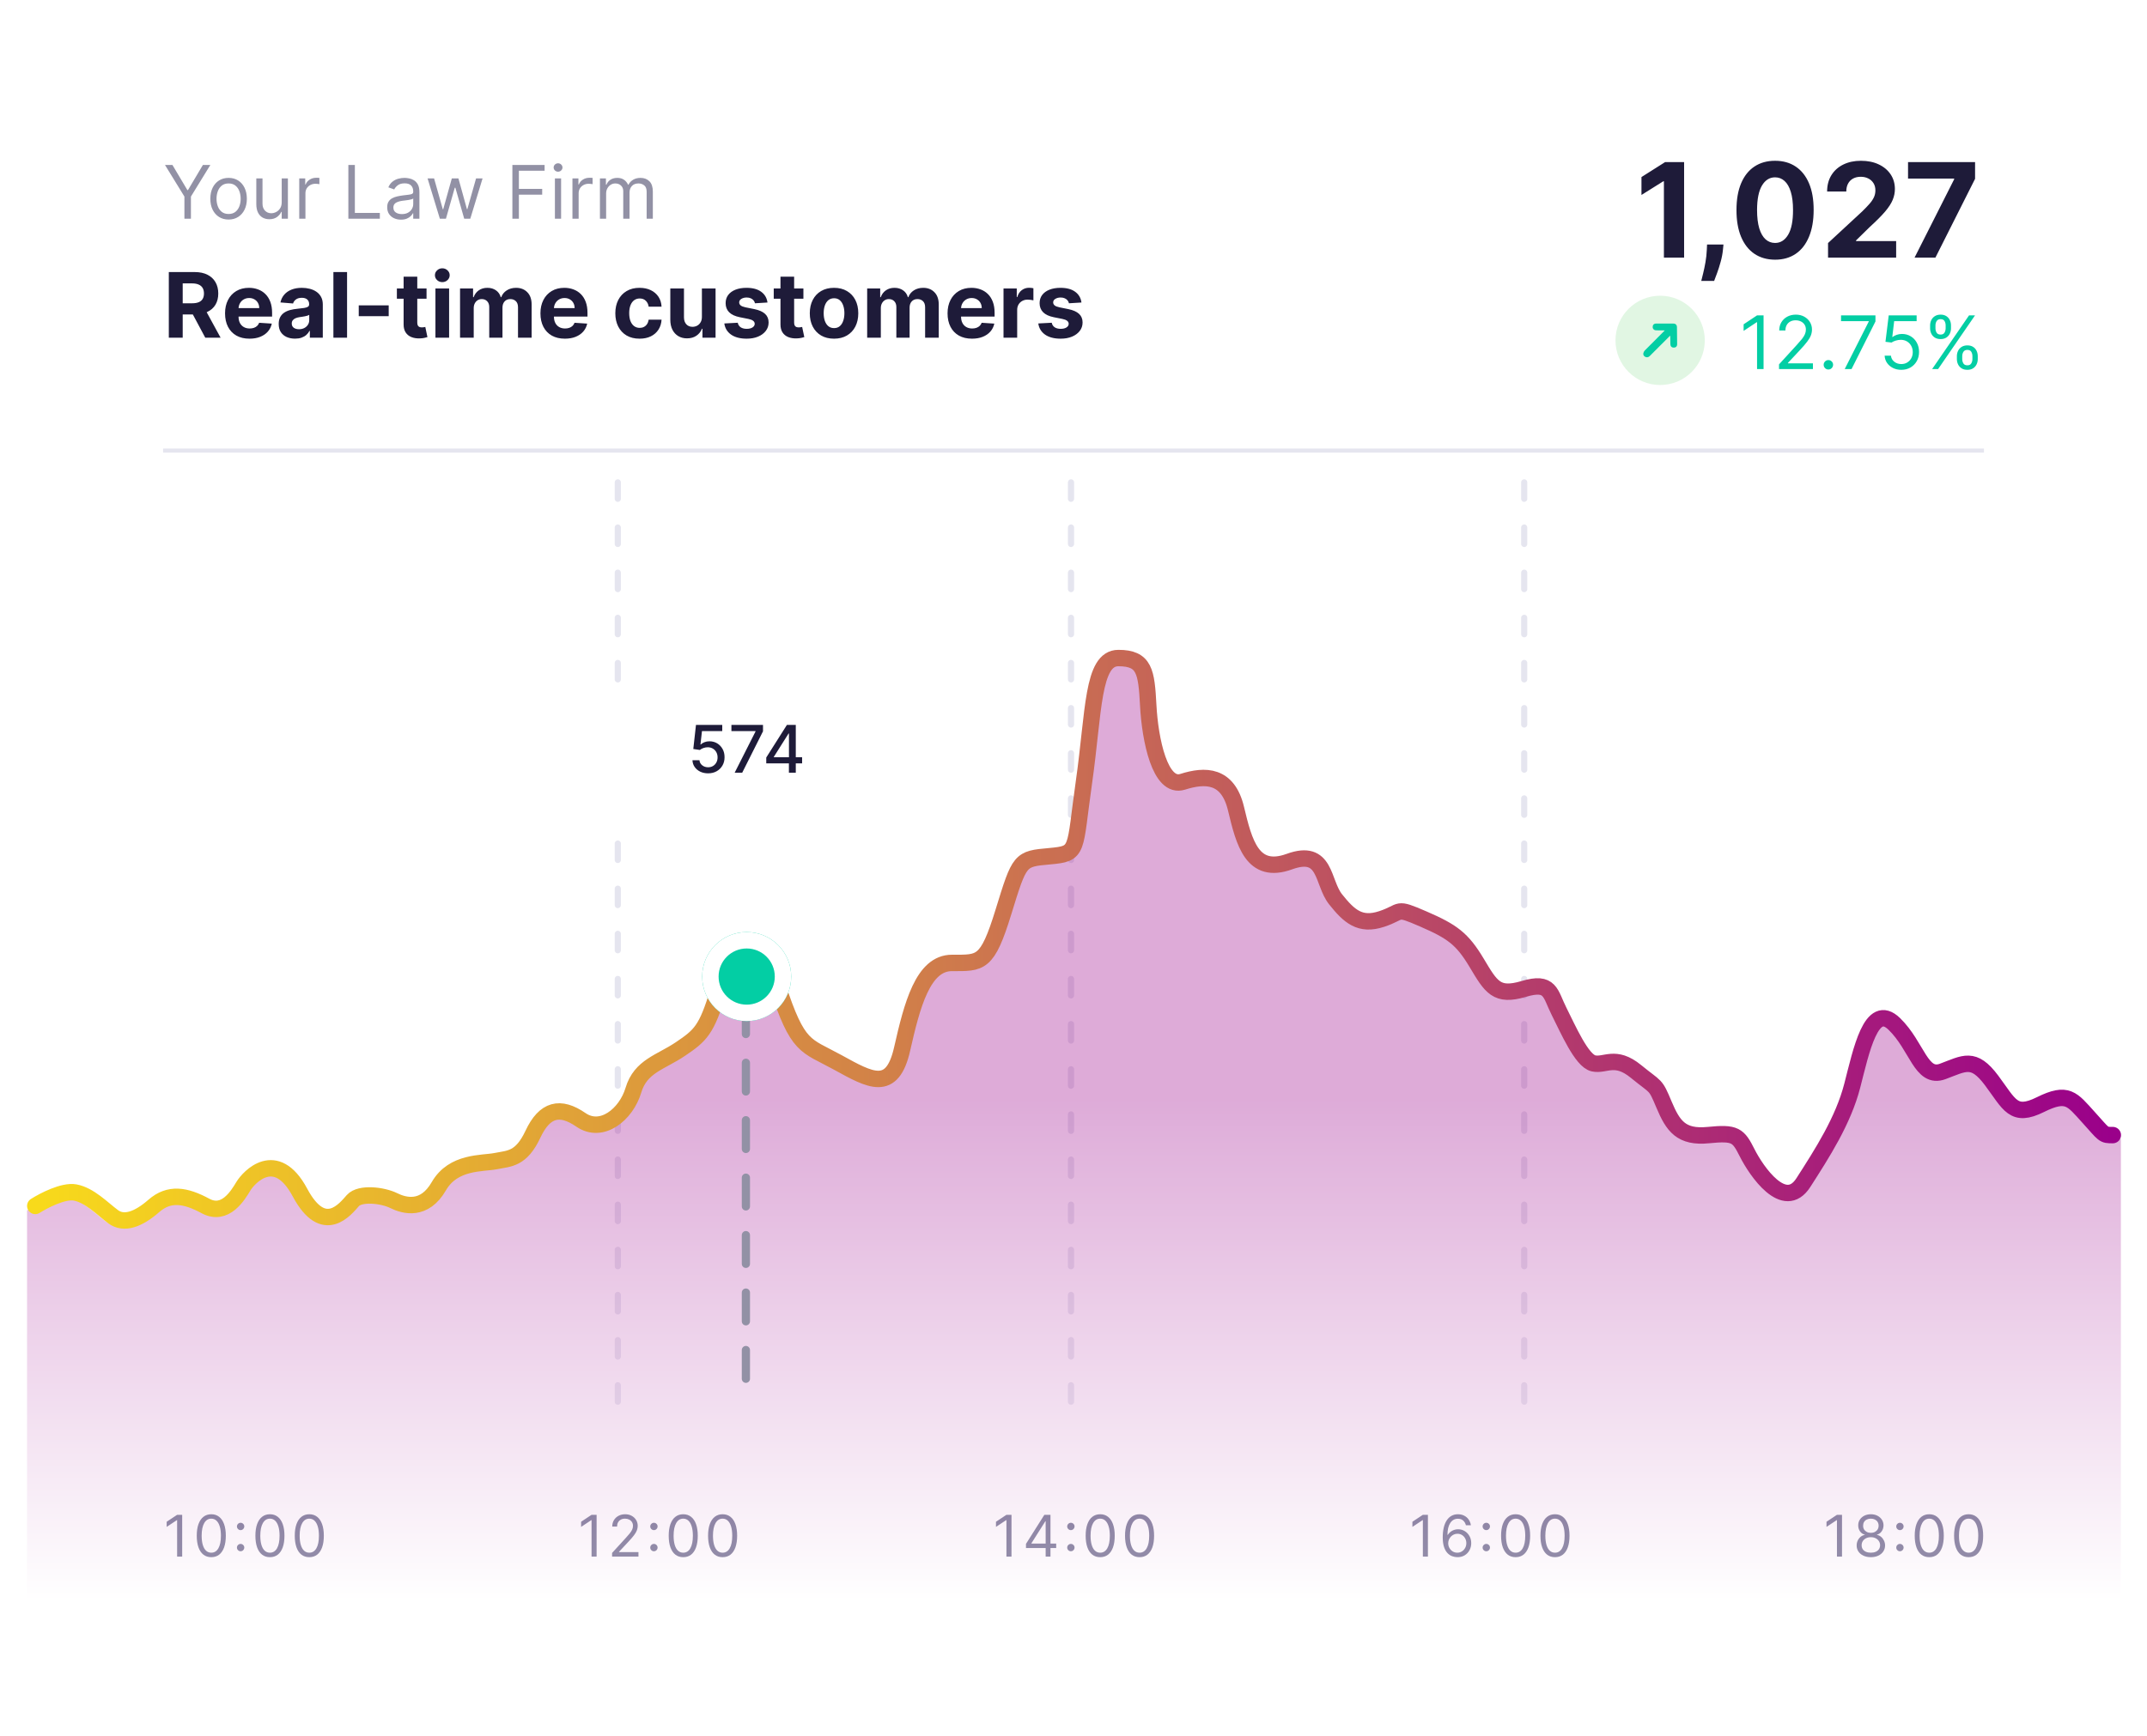 <svg width="523" height="423" viewBox="0 0 523 423" fill="none" xmlns="http://www.w3.org/2000/svg">
<g filter="url(#filter0_d_143_1100)">
<rect x="6.643" y="4.29" width="510" height="410" rx="20" fill="white"/>
</g>
<path d="M44.379 369.108V379.29H43.146V370.401H43.087L40.601 372.051V370.798L43.146 369.108H44.379ZM51.469 379.429C50.719 379.429 50.081 379.225 49.554 378.817C49.028 378.407 48.625 377.812 48.346 377.033C48.068 376.25 47.929 375.306 47.929 374.199C47.929 373.099 48.068 372.159 48.346 371.38C48.628 370.598 49.032 370.001 49.559 369.59C50.09 369.176 50.726 368.969 51.469 368.969C52.211 368.969 52.846 369.176 53.373 369.59C53.903 370.001 54.307 370.598 54.586 371.38C54.867 372.159 55.008 373.099 55.008 374.199C55.008 375.306 54.869 376.25 54.591 377.033C54.312 377.812 53.91 378.407 53.383 378.817C52.856 379.225 52.218 379.429 51.469 379.429ZM51.469 378.335C52.211 378.335 52.788 377.977 53.199 377.261C53.61 376.545 53.815 375.525 53.815 374.199C53.815 373.317 53.721 372.567 53.532 371.947C53.346 371.327 53.078 370.855 52.726 370.53C52.378 370.205 51.959 370.043 51.469 370.043C50.733 370.043 50.158 370.406 49.743 371.131C49.329 371.854 49.122 372.876 49.122 374.199C49.122 375.081 49.215 375.83 49.4 376.446C49.586 377.063 49.853 377.532 50.201 377.853C50.552 378.175 50.975 378.335 51.469 378.335ZM58.613 377.987C58.367 377.987 58.157 377.899 57.981 377.724C57.806 377.548 57.718 377.338 57.718 377.092C57.718 376.847 57.806 376.637 57.981 376.461C58.157 376.285 58.367 376.197 58.613 376.197C58.858 376.197 59.068 376.285 59.244 376.461C59.42 376.637 59.508 376.847 59.508 377.092C59.508 377.255 59.466 377.404 59.383 377.54C59.304 377.676 59.196 377.785 59.06 377.868C58.927 377.947 58.778 377.987 58.613 377.987ZM58.613 372.837C58.367 372.837 58.157 372.749 57.981 372.573C57.806 372.398 57.718 372.187 57.718 371.942C57.718 371.697 57.806 371.486 57.981 371.31C58.157 371.135 58.367 371.047 58.613 371.047C58.858 371.047 59.068 371.135 59.244 371.31C59.42 371.486 59.508 371.697 59.508 371.942C59.508 372.104 59.466 372.253 59.383 372.389C59.304 372.525 59.196 372.634 59.06 372.717C58.927 372.797 58.778 372.837 58.613 372.837ZM65.754 379.429C65.005 379.429 64.367 379.225 63.84 378.817C63.313 378.407 62.91 377.812 62.632 377.033C62.353 376.25 62.214 375.306 62.214 374.199C62.214 373.099 62.353 372.159 62.632 371.38C62.914 370.598 63.318 370.001 63.845 369.59C64.375 369.176 65.012 368.969 65.754 368.969C66.496 368.969 67.131 369.176 67.658 369.59C68.189 370.001 68.593 370.598 68.871 371.38C69.153 372.159 69.294 373.099 69.294 374.199C69.294 375.306 69.155 376.25 68.876 377.033C68.598 377.812 68.195 378.407 67.668 378.817C67.141 379.225 66.503 379.429 65.754 379.429ZM65.754 378.335C66.496 378.335 67.073 377.977 67.484 377.261C67.895 376.545 68.101 375.525 68.101 374.199C68.101 373.317 68.006 372.567 67.817 371.947C67.632 371.327 67.363 370.855 67.012 370.53C66.664 370.205 66.245 370.043 65.754 370.043C65.018 370.043 64.443 370.406 64.029 371.131C63.615 371.854 63.407 372.876 63.407 374.199C63.407 375.081 63.5 375.83 63.686 376.446C63.871 377.063 64.138 377.532 64.486 377.853C64.838 378.175 65.26 378.335 65.754 378.335ZM75.344 379.429C74.595 379.429 73.957 379.225 73.43 378.817C72.903 378.407 72.5 377.812 72.222 377.033C71.944 376.25 71.804 375.306 71.804 374.199C71.804 373.099 71.944 372.159 72.222 371.38C72.504 370.598 72.908 370.001 73.435 369.59C73.965 369.176 74.602 368.969 75.344 368.969C76.087 368.969 76.721 369.176 77.248 369.59C77.778 370.001 78.183 370.598 78.461 371.38C78.743 372.159 78.884 373.099 78.884 374.199C78.884 375.306 78.745 376.25 78.466 377.033C78.188 377.812 77.785 378.407 77.258 378.817C76.731 379.225 76.093 379.429 75.344 379.429ZM75.344 378.335C76.087 378.335 76.663 377.977 77.074 377.261C77.485 376.545 77.691 375.525 77.691 374.199C77.691 373.317 77.596 372.567 77.407 371.947C77.222 371.327 76.953 370.855 76.602 370.53C76.254 370.205 75.835 370.043 75.344 370.043C74.608 370.043 74.033 370.406 73.619 371.131C73.205 371.854 72.998 372.876 72.998 374.199C72.998 375.081 73.09 375.83 73.276 376.446C73.462 377.063 73.728 377.532 74.076 377.853C74.428 378.175 74.85 378.335 75.344 378.335Z" fill="#615E83"/>
<path d="M145.332 369.108V379.29H144.099V370.401H144.04L141.554 372.051V370.798L144.099 369.108H145.332ZM149.101 379.29V378.395L152.461 374.716C152.856 374.285 153.181 373.911 153.436 373.592C153.691 373.271 153.88 372.969 154.003 372.688C154.129 372.402 154.192 372.104 154.192 371.793C154.192 371.435 154.105 371.125 153.933 370.863C153.764 370.601 153.532 370.399 153.237 370.256C152.942 370.114 152.611 370.043 152.243 370.043C151.852 370.043 151.51 370.124 151.219 370.286C150.93 370.445 150.707 370.669 150.547 370.957C150.392 371.246 150.314 371.584 150.314 371.972H149.14C149.14 371.375 149.278 370.851 149.553 370.401C149.828 369.95 150.203 369.599 150.677 369.347C151.154 369.095 151.689 368.969 152.283 368.969C152.879 368.969 153.408 369.095 153.868 369.347C154.329 369.599 154.69 369.938 154.952 370.366C155.214 370.793 155.345 371.269 155.345 371.793C155.345 372.167 155.277 372.533 155.141 372.891C155.009 373.246 154.777 373.642 154.445 374.08C154.117 374.514 153.661 375.044 153.078 375.67L150.791 378.116V378.196H155.524V379.29H149.101ZM159.292 377.987C159.047 377.987 158.837 377.899 158.661 377.724C158.485 377.548 158.397 377.338 158.397 377.092C158.397 376.847 158.485 376.637 158.661 376.461C158.837 376.285 159.047 376.197 159.292 376.197C159.538 376.197 159.748 376.285 159.924 376.461C160.099 376.637 160.187 376.847 160.187 377.092C160.187 377.255 160.146 377.404 160.063 377.54C159.983 377.676 159.876 377.785 159.74 377.868C159.607 377.947 159.458 377.987 159.292 377.987ZM159.292 372.837C159.047 372.837 158.837 372.749 158.661 372.573C158.485 372.398 158.397 372.187 158.397 371.942C158.397 371.697 158.485 371.486 158.661 371.31C158.837 371.135 159.047 371.047 159.292 371.047C159.538 371.047 159.748 371.135 159.924 371.31C160.099 371.486 160.187 371.697 160.187 371.942C160.187 372.104 160.146 372.253 160.063 372.389C159.983 372.525 159.876 372.634 159.74 372.717C159.607 372.797 159.458 372.837 159.292 372.837ZM166.434 379.429C165.685 379.429 165.047 379.225 164.52 378.817C163.993 378.407 163.59 377.812 163.312 377.033C163.033 376.25 162.894 375.306 162.894 374.199C162.894 373.099 163.033 372.159 163.312 371.38C163.593 370.598 163.998 370.001 164.525 369.59C165.055 369.176 165.691 368.969 166.434 368.969C167.176 368.969 167.811 369.176 168.338 369.59C168.868 370.001 169.273 370.598 169.551 371.38C169.833 372.159 169.974 373.099 169.974 374.199C169.974 375.306 169.834 376.25 169.556 377.033C169.278 377.812 168.875 378.407 168.348 378.817C167.821 379.225 167.183 379.429 166.434 379.429ZM166.434 378.335C167.176 378.335 167.753 377.977 168.164 377.261C168.575 376.545 168.78 375.525 168.78 374.199C168.78 373.317 168.686 372.567 168.497 371.947C168.311 371.327 168.043 370.855 167.692 370.53C167.344 370.205 166.924 370.043 166.434 370.043C165.698 370.043 165.123 370.406 164.709 371.131C164.294 371.854 164.087 372.876 164.087 374.199C164.087 375.081 164.18 375.83 164.366 376.446C164.551 377.063 164.818 377.532 165.166 377.853C165.517 378.175 165.94 378.335 166.434 378.335ZM176.024 379.429C175.275 379.429 174.637 379.225 174.11 378.817C173.583 378.407 173.18 377.812 172.902 377.033C172.623 376.25 172.484 375.306 172.484 374.199C172.484 373.099 172.623 372.159 172.902 371.38C173.183 370.598 173.588 370.001 174.115 369.59C174.645 369.176 175.281 368.969 176.024 368.969C176.766 368.969 177.401 369.176 177.928 369.59C178.458 370.001 178.863 370.598 179.141 371.38C179.423 372.159 179.564 373.099 179.564 374.199C179.564 375.306 179.424 376.25 179.146 377.033C178.868 377.812 178.465 378.407 177.938 378.817C177.411 379.225 176.773 379.429 176.024 379.429ZM176.024 378.335C176.766 378.335 177.343 377.977 177.754 377.261C178.165 376.545 178.37 375.525 178.37 374.199C178.37 373.317 178.276 372.567 178.087 371.947C177.901 371.327 177.633 370.855 177.282 370.53C176.934 370.205 176.514 370.043 176.024 370.043C175.288 370.043 174.713 370.406 174.299 371.131C173.884 371.854 173.677 372.876 173.677 374.199C173.677 375.081 173.77 375.83 173.956 376.446C174.141 377.063 174.408 377.532 174.756 377.853C175.107 378.175 175.53 378.335 176.024 378.335Z" fill="#615E83"/>
<path d="M246.396 369.108V379.29H245.163V370.401H245.103L242.617 372.051V370.798L245.163 369.108H246.396ZM249.926 377.202V376.188L254.4 369.108H255.136V370.679H254.639L251.258 376.028V376.108H257.283V377.202H249.926ZM254.718 379.29V376.893V376.421V369.108H255.891V379.29H254.718ZM260.862 377.987C260.616 377.987 260.406 377.899 260.23 377.724C260.055 377.548 259.967 377.338 259.967 377.092C259.967 376.847 260.055 376.637 260.23 376.461C260.406 376.285 260.616 376.197 260.862 376.197C261.107 376.197 261.317 376.285 261.493 376.461C261.669 376.637 261.756 376.847 261.756 377.092C261.756 377.255 261.715 377.404 261.632 377.54C261.553 377.676 261.445 377.785 261.309 377.868C261.176 377.947 261.027 377.987 260.862 377.987ZM260.862 372.837C260.616 372.837 260.406 372.749 260.23 372.573C260.055 372.398 259.967 372.187 259.967 371.942C259.967 371.697 260.055 371.486 260.23 371.31C260.406 371.135 260.616 371.047 260.862 371.047C261.107 371.047 261.317 371.135 261.493 371.31C261.669 371.486 261.756 371.697 261.756 371.942C261.756 372.104 261.715 372.253 261.632 372.389C261.553 372.525 261.445 372.634 261.309 372.717C261.176 372.797 261.027 372.837 260.862 372.837ZM268.003 379.429C267.254 379.429 266.616 379.225 266.089 378.817C265.562 378.407 265.159 377.812 264.881 377.033C264.603 376.25 264.463 375.306 264.463 374.199C264.463 373.099 264.603 372.159 264.881 371.38C265.163 370.598 265.567 370.001 266.094 369.59C266.624 369.176 267.261 368.969 268.003 368.969C268.746 368.969 269.38 369.176 269.907 369.59C270.438 370.001 270.842 370.598 271.12 371.38C271.402 372.159 271.543 373.099 271.543 374.199C271.543 375.306 271.404 376.25 271.125 377.033C270.847 377.812 270.444 378.407 269.917 378.817C269.39 379.225 268.752 379.429 268.003 379.429ZM268.003 378.335C268.746 378.335 269.322 377.977 269.733 377.261C270.144 376.545 270.35 375.525 270.35 374.199C270.35 373.317 270.255 372.567 270.066 371.947C269.881 371.327 269.612 370.855 269.261 370.53C268.913 370.205 268.494 370.043 268.003 370.043C267.267 370.043 266.692 370.406 266.278 371.131C265.864 371.854 265.656 372.876 265.656 374.199C265.656 375.081 265.749 375.83 265.935 376.446C266.121 377.063 266.387 377.532 266.735 377.853C267.087 378.175 267.509 378.335 268.003 378.335ZM277.593 379.429C276.844 379.429 276.206 379.225 275.679 378.817C275.152 378.407 274.749 377.812 274.471 377.033C274.193 376.25 274.053 375.306 274.053 374.199C274.053 373.099 274.193 372.159 274.471 371.38C274.753 370.598 275.157 370.001 275.684 369.59C276.214 369.176 276.851 368.969 277.593 368.969C278.336 368.969 278.97 369.176 279.497 369.59C280.028 370.001 280.432 370.598 280.71 371.38C280.992 372.159 281.133 373.099 281.133 374.199C281.133 375.306 280.994 376.25 280.715 377.033C280.437 377.812 280.034 378.407 279.507 378.817C278.98 379.225 278.342 379.429 277.593 379.429ZM277.593 378.335C278.336 378.335 278.912 377.977 279.323 377.261C279.734 376.545 279.94 375.525 279.94 374.199C279.94 373.317 279.845 372.567 279.656 371.947C279.471 371.327 279.202 370.855 278.851 370.53C278.503 370.205 278.084 370.043 277.593 370.043C276.857 370.043 276.282 370.406 275.868 371.131C275.454 371.854 275.246 372.876 275.246 374.199C275.246 375.081 275.339 375.83 275.525 376.446C275.711 377.063 275.977 377.532 276.325 377.853C276.677 378.175 277.099 378.335 277.593 378.335Z" fill="#615E83"/>
<path d="M347.835 369.108V379.29H346.602V370.401H346.543L344.057 372.051V370.798L346.602 369.108H347.835ZM354.984 379.429C354.567 379.422 354.149 379.343 353.731 379.19C353.314 379.038 352.933 378.781 352.588 378.42C352.243 378.055 351.967 377.563 351.758 376.943C351.549 376.32 351.445 375.538 351.445 374.597C351.445 373.695 351.529 372.896 351.698 372.2C351.867 371.501 352.112 370.913 352.434 370.435C352.755 369.955 353.143 369.59 353.597 369.342C354.055 369.093 354.57 368.969 355.143 368.969C355.713 368.969 356.221 369.083 356.665 369.312C357.112 369.537 357.477 369.852 357.758 370.256C358.04 370.661 358.222 371.126 358.305 371.653H357.092C356.98 371.196 356.761 370.817 356.436 370.515C356.111 370.213 355.68 370.063 355.143 370.063C354.355 370.063 353.733 370.406 353.279 371.092C352.828 371.778 352.601 372.741 352.598 373.98H352.677C352.863 373.698 353.084 373.458 353.339 373.259C353.597 373.057 353.882 372.901 354.194 372.792C354.505 372.683 354.835 372.628 355.183 372.628C355.767 372.628 356.3 372.774 356.784 373.065C357.268 373.354 357.656 373.753 357.947 374.264C358.239 374.771 358.385 375.352 358.385 376.009C358.385 376.638 358.244 377.215 357.962 377.739C357.681 378.259 357.284 378.673 356.774 378.982C356.267 379.286 355.67 379.436 354.984 379.429ZM354.984 378.335C355.402 378.335 355.776 378.231 356.108 378.022C356.443 377.813 356.706 377.533 356.898 377.182C357.094 376.831 357.192 376.439 357.192 376.009C357.192 375.588 357.097 375.205 356.908 374.86C356.723 374.512 356.466 374.235 356.138 374.03C355.813 373.824 355.442 373.722 355.024 373.722C354.709 373.722 354.416 373.785 354.144 373.911C353.872 374.033 353.634 374.202 353.428 374.418C353.226 374.633 353.067 374.88 352.951 375.158C352.835 375.433 352.777 375.724 352.777 376.028C352.777 376.433 352.871 376.811 353.06 377.162C353.253 377.513 353.514 377.797 353.846 378.012C354.181 378.228 354.56 378.335 354.984 378.335ZM362.055 377.987C361.81 377.987 361.599 377.899 361.424 377.724C361.248 377.548 361.16 377.338 361.16 377.092C361.16 376.847 361.248 376.637 361.424 376.461C361.599 376.285 361.81 376.197 362.055 376.197C362.3 376.197 362.511 376.285 362.686 376.461C362.862 376.637 362.95 376.847 362.95 377.092C362.95 377.255 362.908 377.404 362.826 377.54C362.746 377.676 362.638 377.785 362.502 377.868C362.37 377.947 362.221 377.987 362.055 377.987ZM362.055 372.837C361.81 372.837 361.599 372.749 361.424 372.573C361.248 372.398 361.16 372.187 361.16 371.942C361.16 371.697 361.248 371.486 361.424 371.31C361.599 371.135 361.81 371.047 362.055 371.047C362.3 371.047 362.511 371.135 362.686 371.31C362.862 371.486 362.95 371.697 362.95 371.942C362.95 372.104 362.908 372.253 362.826 372.389C362.746 372.525 362.638 372.634 362.502 372.717C362.37 372.797 362.221 372.837 362.055 372.837ZM369.196 379.429C368.447 379.429 367.809 379.225 367.282 378.817C366.755 378.407 366.353 377.812 366.074 377.033C365.796 376.25 365.657 375.306 365.657 374.199C365.657 373.099 365.796 372.159 366.074 371.38C366.356 370.598 366.76 370.001 367.287 369.59C367.818 369.176 368.454 368.969 369.196 368.969C369.939 368.969 370.574 369.176 371.101 369.59C371.631 370.001 372.035 370.598 372.314 371.38C372.595 372.159 372.736 373.099 372.736 374.199C372.736 375.306 372.597 376.25 372.319 377.033C372.04 377.812 371.637 378.407 371.111 378.817C370.584 379.225 369.945 379.429 369.196 379.429ZM369.196 378.335C369.939 378.335 370.516 377.977 370.927 377.261C371.338 376.545 371.543 375.525 371.543 374.199C371.543 373.317 371.449 372.567 371.26 371.947C371.074 371.327 370.806 370.855 370.454 370.53C370.106 370.205 369.687 370.043 369.196 370.043C368.461 370.043 367.886 370.406 367.471 371.131C367.057 371.854 366.85 372.876 366.85 374.199C366.85 375.081 366.943 375.83 367.128 376.446C367.314 377.063 367.581 377.532 367.929 377.853C368.28 378.175 368.703 378.335 369.196 378.335ZM378.786 379.429C378.037 379.429 377.399 379.225 376.872 378.817C376.345 378.407 375.943 377.812 375.664 377.033C375.386 376.25 375.247 375.306 375.247 374.199C375.247 373.099 375.386 372.159 375.664 371.38C375.946 370.598 376.35 370.001 376.877 369.59C377.408 369.176 378.044 368.969 378.786 368.969C379.529 368.969 380.164 369.176 380.691 369.59C381.221 370.001 381.625 370.598 381.904 371.38C382.185 372.159 382.326 373.099 382.326 374.199C382.326 375.306 382.187 376.25 381.909 377.033C381.63 377.812 381.227 378.407 380.701 378.817C380.174 379.225 379.535 379.429 378.786 379.429ZM378.786 378.335C379.529 378.335 380.106 377.977 380.517 377.261C380.928 376.545 381.133 375.525 381.133 374.199C381.133 373.317 381.039 372.567 380.85 371.947C380.664 371.327 380.396 370.855 380.044 370.53C379.696 370.205 379.277 370.043 378.786 370.043C378.051 370.043 377.476 370.406 377.061 371.131C376.647 371.854 376.44 372.876 376.44 374.199C376.44 375.081 376.533 375.83 376.718 376.446C376.904 377.063 377.171 377.532 377.519 377.853C377.87 378.175 378.293 378.335 378.786 378.335Z" fill="#615E83"/>
<path d="M448.706 369.108V379.29H447.473V370.401H447.414L444.928 372.051V370.798L447.473 369.108H448.706ZM455.736 379.429C455.053 379.429 454.45 379.308 453.926 379.066C453.406 378.821 453 378.484 452.708 378.057C452.417 377.626 452.273 377.135 452.276 376.585C452.273 376.154 452.357 375.757 452.529 375.392C452.702 375.024 452.937 374.718 453.235 374.472C453.537 374.224 453.873 374.066 454.245 374V373.94C453.757 373.814 453.37 373.541 453.081 373.12C452.793 372.696 452.65 372.214 452.654 371.673C452.65 371.156 452.781 370.694 453.046 370.286C453.312 369.879 453.676 369.557 454.14 369.322C454.608 369.086 455.139 368.969 455.736 368.969C456.326 368.969 456.853 369.086 457.317 369.322C457.781 369.557 458.146 369.879 458.411 370.286C458.679 370.694 458.815 371.156 458.818 371.673C458.815 372.214 458.668 372.696 458.376 373.12C458.088 373.541 457.705 373.814 457.228 373.94V374C457.595 374.066 457.927 374.224 458.222 374.472C458.517 374.718 458.752 375.024 458.928 375.392C459.104 375.757 459.193 376.154 459.196 376.585C459.193 377.135 459.044 377.626 458.749 378.057C458.457 378.484 458.051 378.821 457.531 379.066C457.014 379.308 456.416 379.429 455.736 379.429ZM455.736 378.335C456.197 378.335 456.595 378.261 456.929 378.112C457.264 377.962 457.523 377.752 457.705 377.48C457.887 377.208 457.98 376.89 457.983 376.526C457.98 376.141 457.88 375.801 457.685 375.506C457.489 375.211 457.223 374.979 456.885 374.81C456.55 374.641 456.167 374.557 455.736 374.557C455.302 374.557 454.914 374.641 454.573 374.81C454.235 374.979 453.968 375.211 453.772 375.506C453.58 375.801 453.486 376.141 453.489 376.526C453.486 376.89 453.573 377.208 453.752 377.48C453.935 377.752 454.195 377.962 454.533 378.112C454.871 378.261 455.272 378.335 455.736 378.335ZM455.736 373.503C456.101 373.503 456.424 373.43 456.706 373.284C456.991 373.138 457.214 372.934 457.377 372.673C457.539 372.411 457.622 372.104 457.625 371.753C457.622 371.408 457.541 371.108 457.382 370.853C457.223 370.594 457.002 370.396 456.72 370.256C456.439 370.114 456.111 370.043 455.736 370.043C455.355 370.043 455.022 370.114 454.737 370.256C454.452 370.396 454.231 370.594 454.076 370.853C453.92 371.108 453.844 371.408 453.847 371.753C453.844 372.104 453.921 372.411 454.081 372.673C454.243 372.934 454.467 373.138 454.752 373.284C455.037 373.43 455.365 373.503 455.736 373.503ZM462.817 377.987C462.571 377.987 462.361 377.899 462.185 377.724C462.01 377.548 461.922 377.338 461.922 377.092C461.922 376.847 462.01 376.637 462.185 376.461C462.361 376.285 462.571 376.197 462.817 376.197C463.062 376.197 463.272 376.285 463.448 376.461C463.624 376.637 463.712 376.847 463.712 377.092C463.712 377.255 463.67 377.404 463.587 377.54C463.508 377.676 463.4 377.785 463.264 377.868C463.132 377.947 462.982 377.987 462.817 377.987ZM462.817 372.837C462.571 372.837 462.361 372.749 462.185 372.573C462.01 372.398 461.922 372.187 461.922 371.942C461.922 371.697 462.01 371.486 462.185 371.31C462.361 371.135 462.571 371.047 462.817 371.047C463.062 371.047 463.272 371.135 463.448 371.31C463.624 371.486 463.712 371.697 463.712 371.942C463.712 372.104 463.67 372.253 463.587 372.389C463.508 372.525 463.4 372.634 463.264 372.717C463.132 372.797 462.982 372.837 462.817 372.837ZM469.958 379.429C469.209 379.429 468.571 379.225 468.044 378.817C467.517 378.407 467.114 377.812 466.836 377.033C466.558 376.25 466.418 375.306 466.418 374.199C466.418 373.099 466.558 372.159 466.836 371.38C467.118 370.598 467.522 370.001 468.049 369.59C468.579 369.176 469.216 368.969 469.958 368.969C470.701 368.969 471.335 369.176 471.862 369.59C472.393 370.001 472.797 370.598 473.075 371.38C473.357 372.159 473.498 373.099 473.498 374.199C473.498 375.306 473.359 376.25 473.08 377.033C472.802 377.812 472.399 378.407 471.872 378.817C471.345 379.225 470.707 379.429 469.958 379.429ZM469.958 378.335C470.701 378.335 471.277 377.977 471.688 377.261C472.099 376.545 472.305 375.525 472.305 374.199C472.305 373.317 472.21 372.567 472.021 371.947C471.836 371.327 471.567 370.855 471.216 370.53C470.868 370.205 470.449 370.043 469.958 370.043C469.222 370.043 468.647 370.406 468.233 371.131C467.819 371.854 467.612 372.876 467.612 374.199C467.612 375.081 467.704 375.83 467.89 376.446C468.076 377.063 468.342 377.532 468.69 377.853C469.042 378.175 469.464 378.335 469.958 378.335ZM479.548 379.429C478.799 379.429 478.161 379.225 477.634 378.817C477.107 378.407 476.704 377.812 476.426 377.033C476.148 376.25 476.008 375.306 476.008 374.199C476.008 373.099 476.148 372.159 476.426 371.38C476.708 370.598 477.112 370.001 477.639 369.59C478.169 369.176 478.806 368.969 479.548 368.969C480.291 368.969 480.925 369.176 481.452 369.59C481.983 370.001 482.387 370.598 482.665 371.38C482.947 372.159 483.088 373.099 483.088 374.199C483.088 375.306 482.949 376.25 482.67 377.033C482.392 377.812 481.989 378.407 481.462 378.817C480.935 379.225 480.297 379.429 479.548 379.429ZM479.548 378.335C480.291 378.335 480.867 377.977 481.278 377.261C481.689 376.545 481.895 375.525 481.895 374.199C481.895 373.317 481.8 372.567 481.611 371.947C481.426 371.327 481.157 370.855 480.806 370.53C480.458 370.205 480.039 370.043 479.548 370.043C478.812 370.043 478.237 370.406 477.823 371.131C477.409 371.854 477.202 372.876 477.202 374.199C477.202 375.081 477.294 375.83 477.48 376.446C477.666 377.063 477.932 377.532 478.28 377.853C478.632 378.175 479.054 378.335 479.548 378.335Z" fill="#615E83"/>
<line x1="150.494" y1="341.54" x2="150.494" y2="111.04" stroke="#E5E5EF" stroke-width="1.5" stroke-linecap="round" stroke-dasharray="4 7"/>
<line x1="260.893" y1="341.54" x2="260.893" y2="111.04" stroke="#E5E5EF" stroke-width="1.5" stroke-linecap="round" stroke-dasharray="4 7"/>
<line x1="371.291" y1="341.54" x2="371.291" y2="111.04" stroke="#E5E5EF" stroke-width="1.5" stroke-linecap="round" stroke-dasharray="4 7"/>
<g style="mix-blend-mode:multiply" opacity="0.33">
<path d="M16.369 291.626C13.525 291.097 8.667 293.607 6.594 294.929V414.29H516.643V277.532C514.199 277.532 514.643 277.532 510.645 273.128C506.646 268.724 505.535 266.742 498.871 270.046C492.206 273.349 491.318 270.046 486.875 264.1C482.432 258.154 480.211 259.916 474.879 261.898C469.547 263.88 468.659 255.732 462.989 250.227C457.32 244.722 454.886 256.833 452.664 265.421C450.456 273.957 445.395 281.841 440.753 289.072L440.668 289.203C436.003 296.47 429.117 286.341 426.895 281.937C424.674 277.532 424.007 276.872 417.343 277.532C410.679 278.193 408.679 275.33 406.458 270.046C404.236 264.761 404.681 266.082 399.571 261.898C394.462 257.714 392.018 260.577 389.13 259.916C386.243 259.255 382.91 251.548 380.689 247.144C378.467 242.74 378.69 239.657 372.025 241.639C365.457 243.592 364.067 241.267 360.626 235.508L360.474 235.253C356.919 229.308 354.476 227.546 347.367 224.463C340.258 221.38 342.48 222.701 337.148 224.463C331.817 226.225 329.151 223.803 325.819 219.619C322.487 215.435 323.597 207.067 314.489 210.37C305.381 213.673 303.382 205.746 301.383 197.378C299.383 189.01 293.83 189.01 288.276 190.772C282.722 192.533 280.279 180.422 279.834 172.054C279.39 163.687 278.946 160.384 272.504 160.384C266.061 160.384 266.506 173.596 264.062 190.772C261.618 207.948 262.951 208.388 255.62 209.049L255.62 209.049C248.29 209.709 248.29 209.709 244.291 222.701C240.292 235.693 238.737 235.253 231.629 235.253C224.52 235.253 221.854 245.603 219.411 256.393C216.996 267.055 211.762 264.171 203.922 259.852L203.638 259.696C195.641 255.292 193.864 256.393 188.754 240.758C183.645 225.124 177.203 232.39 174.315 242.079C171.427 251.769 169.872 253.09 164.985 256.393C160.097 259.696 155.21 260.577 153.433 266.522C151.656 272.468 145.658 277.312 140.548 273.789C135.439 270.266 131.663 271.146 128.775 277.312C125.887 283.478 122.999 283.258 119.667 283.918C116.335 284.579 109.226 283.918 105.671 290.084C102.117 296.25 97.23 294.929 94.564 293.607C91.898 292.286 86.345 291.626 84.568 293.607C82.79 295.589 77.459 302.636 71.568 291.626C65.677 280.615 59.021 287.882 57.688 290.084L57.635 290.172C56.273 292.423 53.181 297.537 48.358 294.929C43.471 292.286 39.472 291.626 35.695 294.929C31.919 298.232 28.364 299.553 25.699 297.571C23.033 295.589 19.923 292.286 16.369 291.626Z" fill="url(#paint0_linear_143_1100)"/>
</g>
<path d="M8.594 293.843C10.651 292.532 15.471 290.041 18.293 290.565C21.819 291.221 24.905 294.498 27.55 296.464C30.195 298.431 33.722 297.12 37.469 293.843C41.216 290.565 45.183 291.221 50.033 293.843C54.882 296.464 57.968 291.221 59.29 289.036C60.613 286.851 67.217 279.64 73.062 290.565C78.907 301.49 84.197 294.498 85.961 292.531C87.724 290.565 93.234 291.22 95.879 292.531C98.525 293.843 103.374 295.154 106.9 289.036C110.427 282.918 117.48 283.573 120.787 282.918C124.093 282.262 126.958 282.481 129.824 276.363C132.689 270.245 136.436 269.371 141.506 272.867C146.576 276.363 152.527 271.556 154.29 265.657C156.053 259.758 160.903 258.884 165.752 255.607C170.601 252.329 172.144 251.018 175.009 241.405C177.875 231.791 184.267 224.581 189.337 240.094C194.406 255.607 196.169 254.514 204.104 258.884C212.04 263.254 217.33 266.313 219.754 255.607C222.179 244.9 224.824 234.631 231.877 234.631C238.93 234.631 240.473 235.068 244.441 222.177C248.408 209.286 248.408 209.286 255.682 208.631C262.956 207.975 261.633 207.538 264.058 190.496C266.483 173.454 266.042 160.344 272.434 160.344C278.826 160.344 279.267 163.622 279.708 171.924C280.149 180.227 282.573 192.244 288.084 190.496C293.594 188.748 299.104 188.748 301.088 197.051C303.072 205.354 305.056 213.219 314.093 209.942C323.13 206.665 322.028 214.967 325.334 219.119C328.64 223.27 331.285 225.673 336.575 223.925C341.865 222.177 339.661 220.866 346.715 223.925C353.768 226.984 356.193 228.732 359.719 234.631C363.246 240.531 364.568 242.934 371.181 240.968C377.794 239.001 377.573 242.06 379.777 246.43C381.981 250.8 385.288 258.447 388.153 259.102C391.019 259.758 393.443 256.917 398.513 261.069C403.582 265.22 403.142 263.909 405.346 269.153C407.55 274.397 409.534 277.237 416.146 276.582C422.759 275.926 423.42 276.582 425.624 280.951C427.828 285.321 434.661 295.372 439.29 288.162C443.919 280.951 448.988 273.086 451.193 264.565C453.397 256.044 455.812 244.027 461.437 249.489C467.063 254.951 467.944 263.035 473.234 261.069C478.524 259.102 480.729 257.354 485.137 263.254C489.545 269.153 490.427 272.43 497.039 269.153C503.652 265.876 504.754 267.842 508.722 272.212C512.689 276.582 512.248 276.582 514.673 276.582" stroke="url(#paint1_linear_143_1100)" stroke-width="4" stroke-linecap="round"/>
<line x1="181.697" y1="230.955" x2="181.697" y2="341.29" stroke="#9291A5" stroke-width="2" stroke-linecap="round" stroke-dasharray="7 7"/>
<g filter="url(#filter1_d_143_1100)">
<circle cx="181.891" cy="229.955" r="10.844" fill="#03CEA4"/>
<circle cx="181.891" cy="229.955" r="8.844" stroke="white" stroke-width="4"/>
</g>
<g filter="url(#filter2_d_143_1100)">
<path fill-rule="evenodd" clip-rule="evenodd" d="M157.418 161.275C153 161.275 149.418 164.857 149.418 169.275L149.418 195.275C149.418 199.694 153 203.275 157.418 203.275L173.853 203.275C173.866 203.29 173.879 203.305 173.892 203.319L180.414 210.46C181.207 211.329 182.575 211.329 183.368 210.46L189.89 203.319C189.903 203.305 189.916 203.29 189.928 203.275L206.364 203.275C210.783 203.275 214.364 199.694 214.364 195.275L214.364 169.275C214.364 164.857 210.783 161.275 206.364 161.275L157.418 161.275Z" fill="white"/>
</g>
<path d="M172.492 188.434C171.78 188.434 171.14 188.298 170.572 188.025C170.008 187.749 169.557 187.37 169.22 186.889C168.883 186.408 168.703 185.859 168.68 185.241H170.384C170.426 185.741 170.648 186.152 171.049 186.474C171.451 186.796 171.932 186.957 172.492 186.957C172.939 186.957 173.335 186.855 173.68 186.65C174.028 186.442 174.301 186.156 174.498 185.792C174.699 185.429 174.799 185.014 174.799 184.548C174.799 184.075 174.697 183.652 174.492 183.281C174.288 182.91 174.006 182.618 173.646 182.406C173.29 182.194 172.881 182.086 172.419 182.082C172.066 182.082 171.712 182.143 171.356 182.264C171 182.385 170.712 182.544 170.492 182.741L168.884 182.503L169.538 176.639H175.936V178.145H170.998L170.629 181.4H170.697C170.924 181.181 171.225 180.997 171.6 180.849C171.979 180.702 172.384 180.628 172.816 180.628C173.525 180.628 174.155 180.796 174.708 181.133C175.265 181.47 175.703 181.931 176.021 182.514C176.343 183.094 176.502 183.76 176.498 184.514C176.502 185.268 176.331 185.94 175.987 186.531C175.646 187.122 175.172 187.588 174.566 187.929C173.964 188.266 173.273 188.434 172.492 188.434ZM178.965 188.275L184.045 178.23V178.145H178.17V176.639H185.863V178.196L180.801 188.275H178.965ZM186.657 186.003V184.582L191.686 176.639H192.805V178.73H192.095L188.498 184.423V184.514H195.39V186.003H186.657ZM192.174 188.275V185.571L192.186 184.923V176.639H193.85V188.275H192.174Z" fill="#1E1B39"/>
<line x1="39.732" y1="109.79" x2="483.282" y2="109.79" stroke="#E5E5EF"/>
<path d="M429.597 76.844V89.935H428.012V78.506H427.935L424.739 80.628V79.017L428.012 76.844H429.597ZM433.362 89.935V88.784L437.683 84.054C438.19 83.5 438.608 83.019 438.936 82.61C439.264 82.196 439.507 81.809 439.665 81.446C439.826 81.08 439.907 80.696 439.907 80.296C439.907 79.836 439.797 79.437 439.575 79.1C439.358 78.764 439.059 78.504 438.68 78.321C438.301 78.138 437.875 78.046 437.402 78.046C436.899 78.046 436.46 78.15 436.085 78.359C435.714 78.564 435.427 78.851 435.222 79.222C435.022 79.593 434.922 80.027 434.922 80.526H433.413C433.413 79.759 433.59 79.086 433.944 78.506C434.297 77.927 434.779 77.475 435.388 77.151C436.002 76.827 436.69 76.665 437.453 76.665C438.22 76.665 438.9 76.827 439.492 77.151C440.084 77.475 440.549 77.912 440.885 78.461C441.222 79.011 441.39 79.623 441.39 80.296C441.39 80.777 441.303 81.248 441.128 81.709C440.958 82.165 440.66 82.674 440.233 83.236C439.812 83.794 439.226 84.476 438.476 85.282L435.535 88.427V88.529H441.62V89.935H433.362ZM445.385 90.037C445.07 90.037 444.799 89.924 444.574 89.699C444.348 89.473 444.235 89.202 444.235 88.887C444.235 88.571 444.348 88.301 444.574 88.075C444.799 87.849 445.07 87.736 445.385 87.736C445.701 87.736 445.971 87.849 446.197 88.075C446.423 88.301 446.536 88.571 446.536 88.887C446.536 89.096 446.483 89.287 446.376 89.462C446.274 89.637 446.135 89.777 445.961 89.884C445.79 89.986 445.598 90.037 445.385 90.037ZM449.363 89.935L455.218 78.353V78.25H448.468V76.844H456.854V78.327L451.025 89.935H449.363ZM463.152 90.114C462.402 90.114 461.727 89.965 461.126 89.667C460.525 89.368 460.043 88.959 459.681 88.439C459.319 87.919 459.121 87.327 459.087 86.662H460.621C460.68 87.255 460.949 87.745 461.426 88.132C461.908 88.516 462.483 88.708 463.152 88.708C463.689 88.708 464.166 88.582 464.584 88.331C465.006 88.079 465.336 87.734 465.575 87.295C465.818 86.852 465.939 86.351 465.939 85.793C465.939 85.222 465.813 84.713 465.562 84.265C465.315 83.814 464.974 83.458 464.539 83.198C464.104 82.938 463.608 82.806 463.05 82.802C462.649 82.797 462.238 82.859 461.816 82.987C461.394 83.111 461.047 83.27 460.774 83.466L459.291 83.287L460.084 76.844H466.885V78.25H461.413L460.953 82.111H461.03C461.298 81.898 461.635 81.721 462.04 81.581C462.445 81.44 462.867 81.37 463.305 81.37C464.107 81.37 464.82 81.561 465.447 81.945C466.078 82.324 466.572 82.844 466.93 83.505C467.292 84.165 467.473 84.919 467.473 85.767C467.473 86.603 467.286 87.348 466.911 88.005C466.54 88.657 466.028 89.172 465.377 89.552C464.725 89.927 463.983 90.114 463.152 90.114ZM476.686 87.481V86.79C476.686 86.313 476.784 85.876 476.98 85.48C477.18 85.079 477.47 84.76 477.849 84.521C478.233 84.278 478.697 84.157 479.242 84.157C479.796 84.157 480.261 84.278 480.636 84.521C481.011 84.76 481.294 85.079 481.486 85.48C481.678 85.876 481.774 86.313 481.774 86.79V87.481C481.774 87.958 481.676 88.397 481.48 88.797C481.288 89.194 481.002 89.513 480.623 89.756C480.248 89.995 479.788 90.114 479.242 90.114C478.688 90.114 478.222 89.995 477.843 89.756C477.463 89.513 477.176 89.194 476.98 88.797C476.784 88.397 476.686 87.958 476.686 87.481ZM477.99 86.79V87.481C477.99 87.877 478.083 88.233 478.271 88.548C478.458 88.859 478.782 89.015 479.242 89.015C479.69 89.015 480.005 88.859 480.188 88.548C480.376 88.233 480.47 87.877 480.47 87.481V86.79C480.47 86.394 480.38 86.04 480.201 85.729C480.022 85.414 479.703 85.256 479.242 85.256C478.795 85.256 478.473 85.414 478.277 85.729C478.085 86.04 477.99 86.394 477.99 86.79ZM470.166 79.989V79.299C470.166 78.821 470.264 78.385 470.46 77.988C470.66 77.588 470.95 77.268 471.329 77.029C471.713 76.787 472.177 76.665 472.723 76.665C473.277 76.665 473.741 76.787 474.116 77.029C474.491 77.268 474.774 77.588 474.966 77.988C475.158 78.385 475.254 78.821 475.254 79.299V79.989C475.254 80.466 475.156 80.905 474.96 81.306C474.768 81.702 474.483 82.022 474.103 82.265C473.728 82.503 473.268 82.623 472.723 82.623C472.169 82.623 471.702 82.503 471.323 82.265C470.943 82.022 470.656 81.702 470.46 81.306C470.264 80.905 470.166 80.466 470.166 79.989ZM471.47 79.299V79.989C471.47 80.385 471.563 80.741 471.751 81.056C471.938 81.368 472.262 81.523 472.723 81.523C473.17 81.523 473.485 81.368 473.669 81.056C473.856 80.741 473.95 80.385 473.95 79.989V79.299C473.95 78.902 473.86 78.549 473.681 78.238C473.502 77.922 473.183 77.765 472.723 77.765C472.275 77.765 471.953 77.922 471.757 78.238C471.566 78.549 471.47 78.902 471.47 79.299ZM470.652 89.935L479.652 76.844H481.109L472.109 89.935H470.652Z" fill="#03CEA4"/>
<circle cx="404.404" cy="82.935" r="10.878" fill="#E1F6E3"/>
<path d="M406.847 81.776L406.555 82.068C404.993 83.63 403.431 85.192 401.868 86.754C401.552 87.07 401.179 87.139 400.806 86.967C400.447 86.798 400.25 86.489 400.302 86.115C400.349 85.844 400.477 85.595 400.668 85.398C402.178 83.861 403.708 82.342 405.232 80.818L405.521 80.529C405.428 80.513 405.334 80.503 405.24 80.497C404.629 80.494 404.017 80.5 403.406 80.492C402.923 80.487 402.589 80.154 402.583 79.691C402.576 79.187 402.879 78.848 403.385 78.845C404.79 78.836 406.195 78.835 407.599 78.842C408.167 78.845 408.487 79.152 408.497 79.713C408.523 81.107 408.538 82.501 408.543 83.895C408.545 84.406 408.213 84.707 407.705 84.703C407.226 84.698 406.911 84.39 406.896 83.894C406.881 83.305 406.879 82.715 406.871 82.125C406.869 82.032 406.857 81.941 406.847 81.776Z" fill="#03CEA4"/>
<path d="M410.242 39.494V62.767H405.321V44.165H405.185L399.855 47.505V43.142L405.617 39.494H410.242ZM419.83 59.585L419.705 60.835C419.606 61.835 419.417 62.831 419.137 63.824C418.864 64.824 418.576 65.729 418.273 66.54C417.978 67.35 417.739 67.987 417.557 68.449H414.421C414.534 68.002 414.69 67.377 414.887 66.574C415.084 65.778 415.269 64.884 415.444 63.892C415.618 62.899 415.728 61.888 415.773 60.858L415.83 59.585H419.83ZM432.398 63.278C430.444 63.271 428.762 62.79 427.353 61.835C425.951 60.88 424.872 59.498 424.114 57.687C423.364 55.877 422.993 53.699 423 51.153C423 48.615 423.375 46.453 424.125 44.665C424.883 42.877 425.962 41.517 427.364 40.585C428.773 39.646 430.451 39.176 432.398 39.176C434.345 39.176 436.019 39.646 437.421 40.585C438.83 41.524 439.913 42.888 440.671 44.676C441.428 46.456 441.803 48.615 441.796 51.153C441.796 53.706 441.417 55.888 440.659 57.699C439.909 59.509 438.834 60.892 437.432 61.846C436.031 62.801 434.353 63.278 432.398 63.278ZM432.398 59.199C433.731 59.199 434.796 58.528 435.591 57.187C436.387 55.846 436.781 53.835 436.773 51.153C436.773 49.388 436.591 47.918 436.228 46.744C435.872 45.57 435.364 44.687 434.705 44.096C434.053 43.505 433.284 43.21 432.398 43.21C431.072 43.21 430.012 43.873 429.216 45.199C428.421 46.524 428.019 48.509 428.012 51.153C428.012 52.941 428.19 54.434 428.546 55.63C428.909 56.82 429.421 57.714 430.08 58.312C430.739 58.903 431.512 59.199 432.398 59.199ZM445.304 62.767V59.221L453.588 51.551C454.293 50.869 454.884 50.255 455.361 49.71C455.846 49.165 456.213 48.63 456.463 48.108C456.713 47.578 456.838 47.005 456.838 46.392C456.838 45.71 456.683 45.123 456.373 44.63C456.062 44.13 455.638 43.748 455.1 43.483C454.562 43.21 453.952 43.074 453.27 43.074C452.558 43.074 451.937 43.218 451.407 43.505C450.876 43.793 450.467 44.206 450.179 44.744C449.891 45.282 449.748 45.922 449.748 46.665H445.077C445.077 45.142 445.422 43.82 446.111 42.699C446.801 41.578 447.766 40.71 449.009 40.096C450.251 39.483 451.683 39.176 453.304 39.176C454.971 39.176 456.422 39.471 457.657 40.062C458.899 40.646 459.865 41.456 460.554 42.494C461.244 43.532 461.588 44.721 461.588 46.062C461.588 46.941 461.414 47.809 461.066 48.665C460.725 49.521 460.115 50.471 459.236 51.517C458.357 52.555 457.119 53.801 455.52 55.255L452.123 58.585V58.744H461.895V62.767H445.304ZM466.381 62.767L476.029 43.676V43.517H464.79V39.494H481.12V43.574L471.461 62.767H466.381Z" fill="#1E1B39"/>
<path d="M41.123 82.29V66.29H47.435C48.644 66.29 49.675 66.506 50.529 66.938C51.389 67.365 52.042 67.972 52.49 68.758C52.943 69.54 53.17 70.459 53.17 71.516C53.17 72.579 52.941 73.493 52.482 74.258C52.024 75.019 51.36 75.602 50.49 76.008C49.626 76.415 48.579 76.618 47.35 76.618H43.123V73.899H46.803C47.449 73.899 47.985 73.811 48.412 73.633C48.839 73.457 49.157 73.191 49.365 72.837C49.579 72.483 49.685 72.042 49.685 71.516C49.685 70.985 49.579 70.537 49.365 70.173C49.157 69.808 48.837 69.532 48.404 69.344C47.977 69.152 47.438 69.055 46.787 69.055H44.506V82.29H41.123ZM49.764 75.008L53.74 82.29H50.006L46.115 75.008H49.764ZM60.773 82.524C59.539 82.524 58.477 82.274 57.586 81.774C56.7 81.269 56.018 80.555 55.539 79.633C55.06 78.707 54.82 77.61 54.82 76.344C54.82 75.11 55.06 74.027 55.539 73.094C56.018 72.162 56.693 71.436 57.562 70.915C58.438 70.394 59.464 70.133 60.641 70.133C61.432 70.133 62.169 70.261 62.852 70.516C63.539 70.766 64.138 71.144 64.648 71.649C65.164 72.154 65.565 72.79 65.852 73.555C66.138 74.316 66.281 75.207 66.281 76.227V77.141H56.148V75.079H63.148C63.148 74.6 63.044 74.175 62.836 73.805C62.628 73.436 62.339 73.147 61.969 72.938C61.604 72.725 61.18 72.618 60.695 72.618C60.19 72.618 59.742 72.735 59.352 72.969C58.966 73.199 58.664 73.508 58.445 73.899C58.227 74.285 58.115 74.714 58.109 75.188V77.149C58.109 77.743 58.219 78.256 58.438 78.688C58.661 79.121 58.977 79.454 59.383 79.688C59.789 79.923 60.271 80.04 60.828 80.04C61.198 80.04 61.536 79.988 61.844 79.883C62.151 79.779 62.414 79.623 62.633 79.415C62.852 79.207 63.018 78.951 63.133 78.649L66.211 78.852C66.055 79.592 65.734 80.238 65.25 80.79C64.771 81.337 64.151 81.764 63.391 82.071C62.635 82.373 61.763 82.524 60.773 82.524ZM71.875 82.516C71.109 82.516 70.427 82.383 69.828 82.118C69.229 81.847 68.755 81.449 68.406 80.923C68.062 80.391 67.891 79.73 67.891 78.938C67.891 78.272 68.013 77.712 68.258 77.258C68.503 76.805 68.836 76.441 69.258 76.165C69.68 75.889 70.159 75.68 70.695 75.54C71.237 75.399 71.805 75.3 72.398 75.243C73.096 75.17 73.659 75.102 74.086 75.04C74.513 74.972 74.823 74.873 75.016 74.743C75.208 74.613 75.305 74.42 75.305 74.165V74.118C75.305 73.623 75.148 73.24 74.836 72.969C74.529 72.699 74.091 72.563 73.523 72.563C72.924 72.563 72.448 72.696 72.094 72.962C71.74 73.222 71.505 73.55 71.391 73.946L68.312 73.696C68.469 72.967 68.776 72.337 69.234 71.805C69.693 71.269 70.284 70.858 71.008 70.571C71.737 70.279 72.581 70.133 73.539 70.133C74.206 70.133 74.844 70.212 75.453 70.368C76.068 70.524 76.612 70.766 77.086 71.094C77.565 71.423 77.943 71.844 78.219 72.36C78.495 72.871 78.633 73.483 78.633 74.196V82.29H75.477V80.626H75.383C75.19 81.001 74.932 81.332 74.609 81.618C74.287 81.899 73.898 82.121 73.445 82.282C72.992 82.438 72.469 82.516 71.875 82.516ZM72.828 80.219C73.318 80.219 73.75 80.123 74.125 79.93C74.5 79.733 74.794 79.467 75.008 79.133C75.221 78.8 75.328 78.423 75.328 78.001V76.727C75.224 76.795 75.081 76.858 74.898 76.915C74.721 76.967 74.521 77.016 74.297 77.063C74.073 77.105 73.849 77.144 73.625 77.18C73.401 77.212 73.198 77.24 73.016 77.266C72.625 77.324 72.284 77.415 71.992 77.54C71.701 77.665 71.474 77.834 71.312 78.048C71.151 78.256 71.07 78.516 71.07 78.829C71.07 79.282 71.234 79.628 71.562 79.868C71.896 80.102 72.318 80.219 72.828 80.219ZM84.543 66.29V82.29H81.215V66.29H84.543ZM94.686 74.399V77.04H87.389V74.399H94.686ZM103.904 70.29V72.79H96.678V70.29H103.904ZM98.318 67.415H101.646V78.602C101.646 78.91 101.693 79.149 101.787 79.321C101.881 79.488 102.011 79.605 102.178 79.673C102.35 79.74 102.548 79.774 102.771 79.774C102.928 79.774 103.084 79.761 103.24 79.735C103.396 79.704 103.516 79.68 103.6 79.665L104.123 82.141C103.956 82.193 103.722 82.253 103.42 82.321C103.118 82.394 102.751 82.438 102.318 82.454C101.516 82.485 100.813 82.378 100.209 82.133C99.61 81.889 99.144 81.508 98.811 80.993C98.477 80.477 98.313 79.826 98.318 79.04V67.415ZM106.072 82.29V70.29H109.4V82.29H106.072ZM107.744 68.743C107.249 68.743 106.825 68.579 106.471 68.251C106.122 67.917 105.947 67.519 105.947 67.055C105.947 66.597 106.122 66.204 106.471 65.876C106.825 65.542 107.249 65.376 107.744 65.376C108.239 65.376 108.661 65.542 109.01 65.876C109.364 66.204 109.541 66.597 109.541 67.055C109.541 67.519 109.364 67.917 109.01 68.251C108.661 68.579 108.239 68.743 107.744 68.743ZM112.066 82.29V70.29H115.238V72.407H115.379C115.629 71.704 116.046 71.149 116.629 70.743C117.212 70.337 117.91 70.133 118.723 70.133C119.546 70.133 120.246 70.339 120.824 70.751C121.402 71.157 121.788 71.709 121.98 72.407H122.105C122.35 71.719 122.793 71.17 123.434 70.758C124.079 70.342 124.842 70.133 125.723 70.133C126.842 70.133 127.751 70.49 128.449 71.204C129.152 71.912 129.504 72.917 129.504 74.219V82.29H126.184V74.876C126.184 74.209 126.007 73.709 125.652 73.376C125.298 73.042 124.855 72.876 124.324 72.876C123.72 72.876 123.249 73.068 122.91 73.454C122.572 73.834 122.402 74.337 122.402 74.962V82.29H119.176V74.805C119.176 74.217 119.007 73.748 118.668 73.399C118.335 73.05 117.895 72.876 117.348 72.876C116.978 72.876 116.645 72.969 116.348 73.157C116.056 73.339 115.824 73.597 115.652 73.93C115.48 74.258 115.395 74.644 115.395 75.087V82.29H112.066ZM137.602 82.524C136.367 82.524 135.305 82.274 134.414 81.774C133.529 81.269 132.846 80.555 132.367 79.633C131.888 78.707 131.648 77.61 131.648 76.344C131.648 75.11 131.888 74.027 132.367 73.094C132.846 72.162 133.521 71.436 134.391 70.915C135.266 70.394 136.292 70.133 137.469 70.133C138.26 70.133 138.997 70.261 139.68 70.516C140.367 70.766 140.966 71.144 141.477 71.649C141.992 72.154 142.393 72.79 142.68 73.555C142.966 74.316 143.109 75.207 143.109 76.227V77.141H132.977V75.079H139.977C139.977 74.6 139.872 74.175 139.664 73.805C139.456 73.436 139.167 73.147 138.797 72.938C138.432 72.725 138.008 72.618 137.523 72.618C137.018 72.618 136.57 72.735 136.18 72.969C135.794 73.199 135.492 73.508 135.273 73.899C135.055 74.285 134.943 74.714 134.938 75.188V77.149C134.938 77.743 135.047 78.256 135.266 78.688C135.49 79.121 135.805 79.454 136.211 79.688C136.617 79.923 137.099 80.04 137.656 80.04C138.026 80.04 138.365 79.988 138.672 79.883C138.979 79.779 139.242 79.623 139.461 79.415C139.68 79.207 139.846 78.951 139.961 78.649L143.039 78.852C142.883 79.592 142.563 80.238 142.078 80.79C141.599 81.337 140.979 81.764 140.219 82.071C139.464 82.373 138.591 82.524 137.602 82.524ZM155.795 82.524C154.566 82.524 153.508 82.264 152.623 81.743C151.743 81.217 151.066 80.488 150.592 79.555C150.123 78.623 149.889 77.55 149.889 76.337C149.889 75.108 150.126 74.029 150.6 73.102C151.079 72.17 151.758 71.443 152.639 70.923C153.519 70.397 154.566 70.133 155.779 70.133C156.826 70.133 157.743 70.324 158.529 70.704C159.316 71.084 159.938 71.618 160.396 72.305C160.855 72.993 161.107 73.8 161.154 74.727H158.014C157.925 74.128 157.691 73.647 157.311 73.282C156.936 72.912 156.443 72.727 155.834 72.727C155.318 72.727 154.868 72.868 154.482 73.149C154.102 73.425 153.805 73.829 153.592 74.36C153.378 74.891 153.271 75.535 153.271 76.29C153.271 77.055 153.376 77.707 153.584 78.243C153.798 78.779 154.097 79.188 154.482 79.469C154.868 79.751 155.318 79.891 155.834 79.891C156.214 79.891 156.555 79.813 156.857 79.657C157.165 79.501 157.417 79.274 157.615 78.977C157.818 78.675 157.951 78.313 158.014 77.891H161.154C161.102 78.808 160.852 79.615 160.404 80.313C159.962 81.006 159.35 81.548 158.568 81.938C157.787 82.329 156.863 82.524 155.795 82.524ZM170.98 77.18V70.29H174.309V82.29H171.113V80.11H170.988C170.717 80.813 170.267 81.378 169.637 81.805C169.012 82.233 168.249 82.446 167.348 82.446C166.546 82.446 165.84 82.264 165.23 81.899C164.621 81.535 164.145 81.016 163.801 80.344C163.462 79.673 163.29 78.868 163.285 77.93V70.29H166.613V77.337C166.618 78.045 166.809 78.605 167.184 79.016C167.559 79.428 168.061 79.633 168.691 79.633C169.092 79.633 169.467 79.542 169.816 79.36C170.165 79.173 170.447 78.897 170.66 78.532C170.879 78.167 170.986 77.717 170.98 77.18ZM186.955 73.712L183.908 73.899C183.856 73.639 183.744 73.404 183.572 73.196C183.4 72.983 183.174 72.813 182.893 72.688C182.617 72.558 182.286 72.493 181.9 72.493C181.385 72.493 180.95 72.602 180.596 72.821C180.242 73.035 180.064 73.321 180.064 73.68C180.064 73.967 180.179 74.209 180.408 74.407C180.637 74.605 181.031 74.764 181.588 74.883L183.76 75.321C184.926 75.561 185.796 75.946 186.369 76.477C186.942 77.008 187.229 77.707 187.229 78.571C187.229 79.358 186.997 80.048 186.533 80.641C186.075 81.235 185.445 81.699 184.643 82.032C183.846 82.36 182.926 82.524 181.885 82.524C180.296 82.524 179.031 82.193 178.088 81.532C177.15 80.865 176.601 79.959 176.439 78.813L179.713 78.641C179.812 79.126 180.051 79.496 180.432 79.751C180.812 80.001 181.299 80.126 181.893 80.126C182.476 80.126 182.945 80.014 183.299 79.79C183.658 79.561 183.84 79.266 183.846 78.907C183.84 78.605 183.713 78.358 183.463 78.165C183.213 77.967 182.827 77.816 182.307 77.712L180.229 77.298C179.057 77.063 178.184 76.657 177.611 76.079C177.044 75.501 176.76 74.764 176.76 73.868C176.76 73.097 176.968 72.433 177.385 71.876C177.807 71.318 178.398 70.889 179.158 70.587C179.924 70.285 180.82 70.133 181.846 70.133C183.361 70.133 184.554 70.454 185.424 71.094C186.299 71.735 186.809 72.608 186.955 73.712ZM195.707 70.29V72.79H188.48V70.29H195.707ZM190.121 67.415H193.449V78.602C193.449 78.91 193.496 79.149 193.59 79.321C193.684 79.488 193.814 79.605 193.98 79.673C194.152 79.74 194.35 79.774 194.574 79.774C194.73 79.774 194.887 79.761 195.043 79.735C195.199 79.704 195.319 79.68 195.402 79.665L195.926 82.141C195.759 82.193 195.525 82.253 195.223 82.321C194.921 82.394 194.553 82.438 194.121 82.454C193.319 82.485 192.616 82.378 192.012 82.133C191.413 81.889 190.947 81.508 190.613 80.993C190.28 80.477 190.116 79.826 190.121 79.04V67.415ZM203.168 82.524C201.954 82.524 200.905 82.266 200.02 81.751C199.139 81.23 198.46 80.506 197.98 79.579C197.501 78.647 197.262 77.566 197.262 76.337C197.262 75.097 197.501 74.014 197.98 73.087C198.46 72.154 199.139 71.43 200.02 70.915C200.905 70.394 201.954 70.133 203.168 70.133C204.382 70.133 205.428 70.394 206.309 70.915C207.194 71.43 207.876 72.154 208.355 73.087C208.835 74.014 209.074 75.097 209.074 76.337C209.074 77.566 208.835 78.647 208.355 79.579C207.876 80.506 207.194 81.23 206.309 81.751C205.428 82.266 204.382 82.524 203.168 82.524ZM203.184 79.946C203.736 79.946 204.197 79.79 204.566 79.477C204.936 79.16 205.215 78.727 205.402 78.18C205.595 77.633 205.691 77.011 205.691 76.313C205.691 75.615 205.595 74.993 205.402 74.446C205.215 73.899 204.936 73.467 204.566 73.149C204.197 72.832 203.736 72.673 203.184 72.673C202.626 72.673 202.158 72.832 201.777 73.149C201.402 73.467 201.118 73.899 200.926 74.446C200.738 74.993 200.645 75.615 200.645 76.313C200.645 77.011 200.738 77.633 200.926 78.18C201.118 78.727 201.402 79.16 201.777 79.477C202.158 79.79 202.626 79.946 203.184 79.946ZM211.238 82.29V70.29H214.41V72.407H214.551C214.801 71.704 215.217 71.149 215.801 70.743C216.384 70.337 217.082 70.133 217.895 70.133C218.717 70.133 219.418 70.339 219.996 70.751C220.574 71.157 220.96 71.709 221.152 72.407H221.277C221.522 71.719 221.965 71.17 222.605 70.758C223.251 70.342 224.014 70.133 224.895 70.133C226.014 70.133 226.923 70.49 227.621 71.204C228.324 71.912 228.676 72.917 228.676 74.219V82.29H225.355V74.876C225.355 74.209 225.178 73.709 224.824 73.376C224.47 73.042 224.027 72.876 223.496 72.876C222.892 72.876 222.421 73.068 222.082 73.454C221.743 73.834 221.574 74.337 221.574 74.962V82.29H218.348V74.805C218.348 74.217 218.178 73.748 217.84 73.399C217.507 73.05 217.066 72.876 216.52 72.876C216.15 72.876 215.816 72.969 215.52 73.157C215.228 73.339 214.996 73.597 214.824 73.93C214.652 74.258 214.566 74.644 214.566 75.087V82.29H211.238ZM236.773 82.524C235.539 82.524 234.477 82.274 233.586 81.774C232.701 81.269 232.018 80.555 231.539 79.633C231.06 78.707 230.82 77.61 230.82 76.344C230.82 75.11 231.06 74.027 231.539 73.094C232.018 72.162 232.693 71.436 233.563 70.915C234.438 70.394 235.464 70.133 236.641 70.133C237.432 70.133 238.169 70.261 238.852 70.516C239.539 70.766 240.138 71.144 240.648 71.649C241.164 72.154 241.565 72.79 241.852 73.555C242.138 74.316 242.281 75.207 242.281 76.227V77.141H232.148V75.079H239.148C239.148 74.6 239.044 74.175 238.836 73.805C238.628 73.436 238.339 73.147 237.969 72.938C237.604 72.725 237.18 72.618 236.695 72.618C236.19 72.618 235.742 72.735 235.352 72.969C234.966 73.199 234.664 73.508 234.445 73.899C234.227 74.285 234.115 74.714 234.109 75.188V77.149C234.109 77.743 234.219 78.256 234.438 78.688C234.661 79.121 234.977 79.454 235.383 79.688C235.789 79.923 236.271 80.04 236.828 80.04C237.198 80.04 237.536 79.988 237.844 79.883C238.151 79.779 238.414 79.623 238.633 79.415C238.852 79.207 239.018 78.951 239.133 78.649L242.211 78.852C242.055 79.592 241.734 80.238 241.25 80.79C240.771 81.337 240.151 81.764 239.391 82.071C238.635 82.373 237.763 82.524 236.773 82.524ZM244.453 82.29V70.29H247.68V72.383H247.805C248.023 71.639 248.391 71.076 248.906 70.696C249.422 70.311 250.016 70.118 250.688 70.118C250.854 70.118 251.034 70.128 251.227 70.149C251.419 70.17 251.589 70.199 251.734 70.235V73.188C251.578 73.141 251.362 73.1 251.086 73.063C250.81 73.027 250.557 73.008 250.328 73.008C249.839 73.008 249.401 73.115 249.016 73.329C248.635 73.537 248.333 73.829 248.109 74.204C247.891 74.579 247.781 75.011 247.781 75.501V82.29H244.453ZM263.439 73.712L260.393 73.899C260.34 73.639 260.229 73.404 260.057 73.196C259.885 72.983 259.658 72.813 259.377 72.688C259.101 72.558 258.77 72.493 258.385 72.493C257.869 72.493 257.434 72.602 257.08 72.821C256.726 73.035 256.549 73.321 256.549 73.68C256.549 73.967 256.663 74.209 256.893 74.407C257.122 74.605 257.515 74.764 258.072 74.883L260.244 75.321C261.411 75.561 262.281 75.946 262.854 76.477C263.426 77.008 263.713 77.707 263.713 78.571C263.713 79.358 263.481 80.048 263.018 80.641C262.559 81.235 261.929 81.699 261.127 82.032C260.33 82.36 259.411 82.524 258.369 82.524C256.781 82.524 255.515 82.193 254.572 81.532C253.635 80.865 253.085 79.959 252.924 78.813L256.197 78.641C256.296 79.126 256.536 79.496 256.916 79.751C257.296 80.001 257.783 80.126 258.377 80.126C258.96 80.126 259.429 80.014 259.783 79.79C260.143 79.561 260.325 79.266 260.33 78.907C260.325 78.605 260.197 78.358 259.947 78.165C259.697 77.967 259.312 77.816 258.791 77.712L256.713 77.298C255.541 77.063 254.669 76.657 254.096 76.079C253.528 75.501 253.244 74.764 253.244 73.868C253.244 73.097 253.452 72.433 253.869 71.876C254.291 71.318 254.882 70.889 255.643 70.587C256.408 70.285 257.304 70.133 258.33 70.133C259.846 70.133 261.038 70.454 261.908 71.094C262.783 71.735 263.294 72.608 263.439 73.712Z" fill="#1E1B39"/>
<path d="M40.193 40.199H42.008L45.639 46.31H45.792L49.423 40.199H51.238L46.508 47.895V53.29H44.923V47.895L40.193 40.199ZM55.684 53.494C54.797 53.494 54.02 53.283 53.351 52.861C52.686 52.44 52.166 51.849 51.791 51.091C51.42 50.332 51.235 49.446 51.235 48.432C51.235 47.409 51.42 46.516 51.791 45.754C52.166 44.991 52.686 44.398 53.351 43.977C54.02 43.555 54.797 43.344 55.684 43.344C56.57 43.344 57.346 43.555 58.011 43.977C58.679 44.398 59.199 44.991 59.57 45.754C59.945 46.516 60.133 47.409 60.133 48.432C60.133 49.446 59.945 50.332 59.57 51.091C59.199 51.849 58.679 52.44 58.011 52.861C57.346 53.283 56.57 53.494 55.684 53.494ZM55.684 52.139C56.357 52.139 56.911 51.967 57.346 51.621C57.78 51.276 58.102 50.822 58.311 50.26C58.52 49.697 58.624 49.088 58.624 48.432C58.624 47.776 58.52 47.164 58.311 46.597C58.102 46.031 57.78 45.572 57.346 45.223C56.911 44.874 56.357 44.699 55.684 44.699C55.011 44.699 54.456 44.874 54.022 45.223C53.587 45.572 53.265 46.031 53.057 46.597C52.848 47.164 52.743 47.776 52.743 48.432C52.743 49.088 52.848 49.697 53.057 50.26C53.265 50.822 53.587 51.276 54.022 51.621C54.456 51.967 55.011 52.139 55.684 52.139ZM68.623 49.276V43.472H70.131V53.29H68.623V51.628H68.521C68.29 52.126 67.933 52.55 67.447 52.9C66.961 53.245 66.347 53.418 65.606 53.418C64.992 53.418 64.447 53.283 63.969 53.015C63.492 52.742 63.117 52.333 62.844 51.788C62.572 51.238 62.435 50.545 62.435 49.71V43.472H63.944V49.608C63.944 50.324 64.144 50.895 64.545 51.321C64.95 51.747 65.465 51.96 66.092 51.96C66.467 51.96 66.848 51.864 67.236 51.673C67.628 51.481 67.956 51.187 68.22 50.791C68.489 50.394 68.623 49.889 68.623 49.276ZM72.894 53.29V43.472H74.352V44.955H74.454C74.633 44.469 74.957 44.075 75.426 43.772C75.894 43.469 76.423 43.318 77.011 43.318C77.122 43.318 77.26 43.32 77.426 43.325C77.593 43.329 77.718 43.335 77.803 43.344V44.878C77.752 44.865 77.635 44.846 77.452 44.82C77.273 44.791 77.083 44.776 76.883 44.776C76.406 44.776 75.98 44.876 75.605 45.076C75.234 45.272 74.94 45.545 74.722 45.894C74.509 46.239 74.403 46.633 74.403 47.077V53.29H72.894ZM84.859 53.29V40.199H86.444V51.883H92.529V53.29H84.859ZM97.668 53.52C97.046 53.52 96.481 53.403 95.974 53.168C95.467 52.93 95.065 52.587 94.766 52.139C94.468 51.688 94.319 51.142 94.319 50.503C94.319 49.94 94.43 49.484 94.651 49.135C94.873 48.781 95.169 48.504 95.54 48.304C95.91 48.104 96.32 47.955 96.767 47.857C97.219 47.754 97.673 47.673 98.129 47.614C98.725 47.537 99.209 47.479 99.579 47.441C99.954 47.398 100.227 47.328 100.398 47.23C100.572 47.132 100.66 46.962 100.66 46.719V46.668C100.66 46.037 100.487 45.547 100.142 45.197C99.801 44.848 99.283 44.673 98.589 44.673C97.869 44.673 97.304 44.831 96.895 45.146C96.486 45.462 96.198 45.798 96.032 46.156L94.6 45.645C94.856 45.048 95.197 44.584 95.623 44.251C96.053 43.915 96.522 43.68 97.029 43.548C97.54 43.412 98.043 43.344 98.538 43.344C98.853 43.344 99.215 43.382 99.624 43.459C100.038 43.531 100.436 43.682 100.82 43.913C101.207 44.143 101.529 44.49 101.785 44.955C102.04 45.419 102.168 46.041 102.168 46.821V53.29H100.66V51.96H100.583C100.481 52.173 100.31 52.401 100.072 52.644C99.833 52.887 99.516 53.094 99.119 53.264C98.723 53.435 98.239 53.52 97.668 53.52ZM97.898 52.165C98.495 52.165 98.998 52.048 99.407 51.813C99.82 51.579 100.131 51.276 100.34 50.906C100.553 50.535 100.66 50.145 100.66 49.736V48.355C100.596 48.432 100.455 48.502 100.238 48.566C100.025 48.626 99.778 48.679 99.496 48.726C99.219 48.769 98.949 48.807 98.685 48.841C98.425 48.871 98.214 48.896 98.052 48.918C97.66 48.969 97.293 49.052 96.952 49.167C96.616 49.278 96.343 49.446 96.134 49.672C95.93 49.894 95.827 50.196 95.827 50.58C95.827 51.104 96.021 51.5 96.409 51.769C96.801 52.033 97.298 52.165 97.898 52.165ZM107.146 53.29L104.155 43.472H105.74L107.862 50.989H107.964L110.061 43.472H111.672L113.743 50.963H113.845L115.967 43.472H117.552L114.561 53.29H113.078L110.93 45.747H110.777L108.629 53.29H107.146ZM124.814 53.29V40.199H132.663V41.605H126.399V46.028H132.075V47.435H126.399V53.29H124.814ZM135.174 53.29V43.472H136.682V53.29H135.174ZM135.941 41.835C135.647 41.835 135.393 41.735 135.18 41.535C134.971 41.334 134.867 41.094 134.867 40.812C134.867 40.531 134.971 40.291 135.18 40.09C135.393 39.89 135.647 39.79 135.941 39.79C136.235 39.79 136.486 39.89 136.695 40.09C136.908 40.291 137.015 40.531 137.015 40.812C137.015 41.094 136.908 41.334 136.695 41.535C136.486 41.735 136.235 41.835 135.941 41.835ZM139.445 53.29V43.472H140.903V44.955H141.005C141.184 44.469 141.508 44.075 141.976 43.772C142.445 43.469 142.974 43.318 143.562 43.318C143.672 43.318 143.811 43.32 143.977 43.325C144.143 43.329 144.269 43.335 144.354 43.344V44.878C144.303 44.865 144.186 44.846 144.003 44.82C143.824 44.791 143.634 44.776 143.434 44.776C142.956 44.776 142.53 44.876 142.155 45.076C141.785 45.272 141.491 45.545 141.273 45.894C141.06 46.239 140.954 46.633 140.954 47.077V53.29H139.445ZM146.142 53.29V43.472H147.6V45.006H147.728C147.932 44.482 148.262 44.075 148.718 43.785C149.174 43.491 149.722 43.344 150.361 43.344C151.009 43.344 151.548 43.491 151.978 43.785C152.413 44.075 152.752 44.482 152.995 45.006H153.097C153.348 44.499 153.725 44.096 154.228 43.798C154.731 43.495 155.334 43.344 156.037 43.344C156.915 43.344 157.633 43.619 158.191 44.168C158.75 44.714 159.029 45.564 159.029 46.719V53.29H157.52V46.719C157.52 45.994 157.322 45.477 156.926 45.166C156.529 44.854 156.063 44.699 155.526 44.699C154.836 44.699 154.301 44.908 153.922 45.325C153.542 45.739 153.353 46.263 153.353 46.898V53.29H151.819V46.565C151.819 46.007 151.637 45.558 151.275 45.217C150.913 44.871 150.446 44.699 149.875 44.699C149.483 44.699 149.117 44.803 148.776 45.012C148.439 45.221 148.167 45.511 147.958 45.881C147.753 46.248 147.651 46.672 147.651 47.153V53.29H146.142Z" fill="#9291A5"/>
<defs>
<filter id="filter0_d_143_1100" x="0.643" y="0.29" width="522" height="422" filterUnits="userSpaceOnUse" color-interpolation-filters="sRGB">
<feFlood flood-opacity="0" result="BackgroundImageFix"/>
<feColorMatrix in="SourceAlpha" type="matrix" values="0 0 0 0 0 0 0 0 0 0 0 0 0 0 0 0 0 0 127 0" result="hardAlpha"/>
<feOffset dy="2"/>
<feGaussianBlur stdDeviation="3"/>
<feComposite in2="hardAlpha" operator="out"/>
<feColorMatrix type="matrix" values="0 0 0 0 0.051 0 0 0 0 0.039 0 0 0 0 0.173 0 0 0 0.08 0"/>
<feBlend mode="normal" in2="BackgroundImageFix" result="effect1_dropShadow_143_1100"/>
<feBlend mode="normal" in="SourceGraphic" in2="effect1_dropShadow_143_1100" result="shape"/>
</filter>
<filter id="filter1_d_143_1100" x="163.047" y="219.112" width="37.688" height="37.688" filterUnits="userSpaceOnUse" color-interpolation-filters="sRGB">
<feFlood flood-opacity="0" result="BackgroundImageFix"/>
<feColorMatrix in="SourceAlpha" type="matrix" values="0 0 0 0 0 0 0 0 0 0 0 0 0 0 0 0 0 0 127 0" result="hardAlpha"/>
<feOffset dy="8"/>
<feGaussianBlur stdDeviation="4"/>
<feComposite in2="hardAlpha" operator="out"/>
<feColorMatrix type="matrix" values="0 0 0 0 0.051 0 0 0 0 0.039 0 0 0 0 0.173 0 0 0 0.08 0"/>
<feBlend mode="normal" in2="BackgroundImageFix" result="effect1_dropShadow_143_1100"/>
<feBlend mode="normal" in="SourceGraphic" in2="effect1_dropShadow_143_1100" result="shape"/>
</filter>
<filter id="filter2_d_143_1100" x="133.418" y="147.275" width="96.946" height="81.836" filterUnits="userSpaceOnUse" color-interpolation-filters="sRGB">
<feFlood flood-opacity="0" result="BackgroundImageFix"/>
<feColorMatrix in="SourceAlpha" type="matrix" values="0 0 0 0 0 0 0 0 0 0 0 0 0 0 0 0 0 0 127 0" result="hardAlpha"/>
<feOffset dy="2"/>
<feGaussianBlur stdDeviation="8"/>
<feComposite in2="hardAlpha" operator="out"/>
<feColorMatrix type="matrix" values="0 0 0 0 0.051 0 0 0 0 0.039 0 0 0 0 0.173 0 0 0 0.12 0"/>
<feBlend mode="normal" in2="BackgroundImageFix" result="effect1_dropShadow_143_1100"/>
<feBlend mode="normal" in="SourceGraphic" in2="effect1_dropShadow_143_1100" result="shape"/>
</filter>
<linearGradient id="paint0_linear_143_1100" x1="261.618" y1="160.384" x2="261.618" y2="390.131" gradientUnits="userSpaceOnUse">
<stop stop-color="#9A008A"/>
<stop offset="0.467" stop-color="#9A008A"/>
<stop offset="1" stop-color="white"/>
</linearGradient>
<linearGradient id="paint1_linear_143_1100" x1="8.594" y1="219.342" x2="514.673" y2="219.342" gradientUnits="userSpaceOnUse">
<stop stop-color="#F8DA1B"/>
<stop offset="1" stop-color="#9A008A"/>
</linearGradient>
</defs>
</svg>
